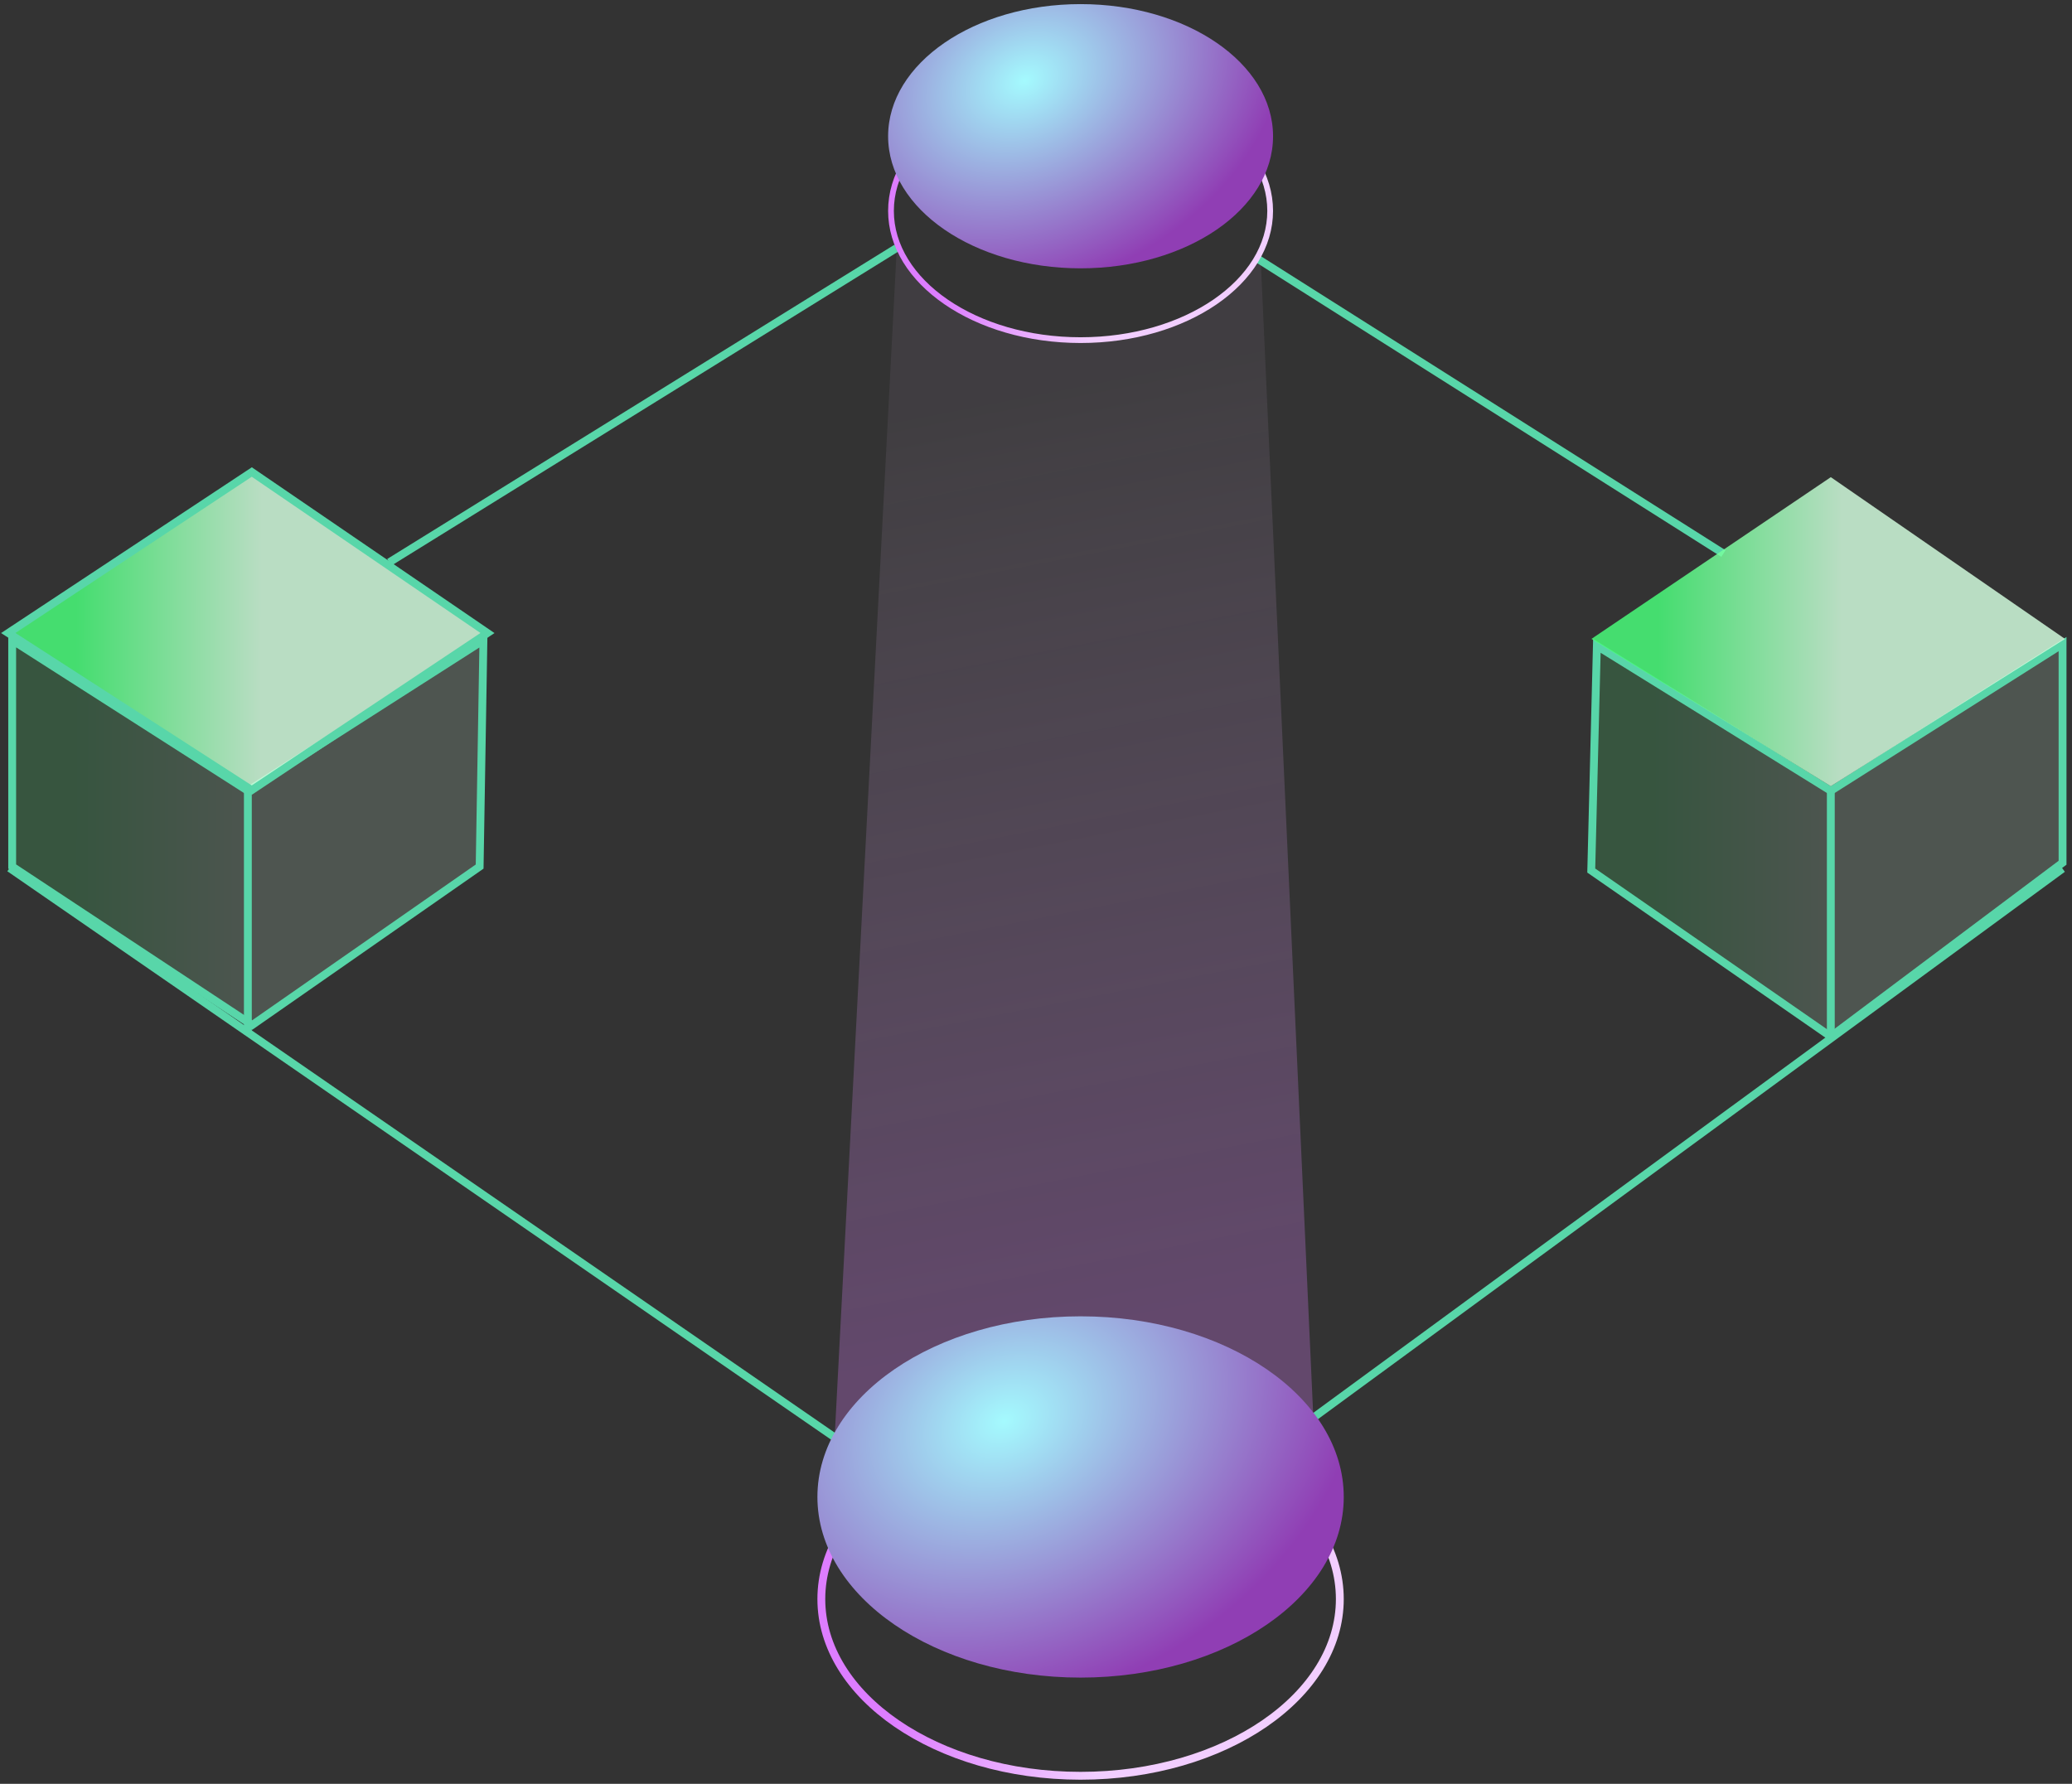 <svg width="252" height="217" viewBox="0 0 252 217" fill="none" xmlns="http://www.w3.org/2000/svg">
<rect x="0" y="0" width="252" height="217" fill="#333333" stroke="none"/>
<path opacity="0.7" d="M153.312 31.265L159.871 175.557L101.389 177.196L109.041 30.718L113.596 35.637L120.154 39.463L125.62 41.103L131.086 41.65L137.462 41.103L142.381 39.463L148.94 36.184L153.312 31.265Z" fill="url(#paint0_linear_69_280)"/>
<path d="M162.951 194.525C162.951 200.39 159.489 205.753 153.784 209.67C148.081 213.585 140.176 216.022 131.422 216.022C122.667 216.022 114.762 213.585 109.059 209.67C103.354 205.753 99.892 200.39 99.892 194.525C99.892 188.66 103.354 183.297 109.059 179.38C114.762 175.465 122.667 173.028 131.422 173.028C140.176 173.028 148.081 175.465 153.784 179.38C159.489 183.297 162.951 188.66 162.951 194.525Z" stroke="url(#paint1_linear_69_280)" stroke-width="0.955"/>
<path d="M1.482 105.412V77.879L29.888 96.04L30.145 96.204L30.403 96.04L58.794 77.888L58.335 105.417L30.671 124.696L1.482 105.412Z" fill="url(#paint2_linear_69_280)" fill-opacity="0.2" stroke="#58D6A9" stroke-width="0.955"/>
<path d="M30.145 95.637V125.819" stroke="#58D6A9" stroke-width="0.955"/>
<path d="M1.164 105.597L103.714 176.372M159.607 172.55L250.851 105.669" stroke="#58D6A9" stroke-width="0.955"/>
<path d="M152.948 31.476L209.608 67.338M109.041 30.172L47.343 68.407" stroke="#58D6A9" stroke-width="0.955"/>
<path d="M30.623 57.42L1.005 77.006L30.623 96.115L59.286 77.006L30.623 57.42Z" fill="url(#paint3_linear_69_280)" stroke="#58D6A9" stroke-width="0.955"/>
<path d="M193.531 105.902L194.215 78.567L222.414 96.043L222.669 96.201L222.921 96.041L250.851 78.352V104.953L222.655 126.1L193.531 105.902Z" fill="url(#paint4_linear_69_280)" fill-opacity="0.2" stroke="#58D6A9" stroke-width="0.955"/>
<path d="M222.666 95.637V126.211" stroke="#58D6A9" stroke-width="0.955"/>
<path d="M154.48 25.655C154.48 29.945 151.948 33.867 147.776 36.731C143.605 39.595 137.824 41.377 131.422 41.377C125.019 41.377 119.238 39.595 115.067 36.731C110.895 33.867 108.363 29.945 108.363 25.655C108.363 21.366 110.895 17.444 115.067 14.579C119.238 11.715 125.019 9.933 131.422 9.933C137.824 9.933 143.605 11.715 147.776 14.579C151.948 17.444 154.48 21.366 154.48 25.655Z" stroke="url(#paint5_linear_69_280)" stroke-width="0.699"/>
<ellipse cx="131.422" cy="16.571" rx="23.408" ry="16.071" fill="url(#paint6_radial_69_280)"/>
<ellipse cx="131.422" cy="182.104" rx="32.007" ry="21.975" fill="url(#paint7_radial_69_280)"/>
<path d="M222.666 58.046L193.553 77.722L222.666 95.637L251.147 77.722L222.666 58.046Z" fill="url(#paint8_linear_69_280)"/>
<defs>
<linearGradient id="paint0_linear_69_280" x1="136.005" y1="161.346" x2="114.372" y2="50.123" gradientUnits="userSpaceOnUse">
<stop stop-color="#DD7DFF" stop-opacity="0.4"/>
<stop offset="1" stop-color="#F2CEFF" stop-opacity="0.1"/>
</linearGradient>
<linearGradient id="paint1_linear_69_280" x1="108.418" y1="200.911" x2="133.209" y2="200.969" gradientUnits="userSpaceOnUse">
<stop stop-color="#DD7DFF"/>
<stop offset="1" stop-color="#F2CEFF"/>
</linearGradient>
<linearGradient id="paint2_linear_69_280" x1="9.201" y1="108.758" x2="31.773" y2="108.802" gradientUnits="userSpaceOnUse">
<stop stop-color="#48FF7B" stop-opacity="0.83"/>
<stop offset="1" stop-color="#D4FFE0" stop-opacity="0.83"/>
</linearGradient>
<linearGradient id="paint3_linear_69_280" x1="9.201" y1="82.39" x2="31.773" y2="82.445" gradientUnits="userSpaceOnUse">
<stop stop-color="#48FF7B" stop-opacity="0.83"/>
<stop offset="1" stop-color="#D4FFE0" stop-opacity="0.83"/>
</linearGradient>
<linearGradient id="paint4_linear_69_280" x1="201.244" y1="109.236" x2="223.816" y2="109.279" gradientUnits="userSpaceOnUse">
<stop stop-color="#48FF7B" stop-opacity="0.83"/>
<stop offset="1" stop-color="#D4FFE0" stop-opacity="0.83"/>
</linearGradient>
<linearGradient id="paint5_linear_69_280" x1="114.598" y1="30.325" x2="132.729" y2="30.368" gradientUnits="userSpaceOnUse">
<stop stop-color="#DD7DFF"/>
<stop offset="1" stop-color="#F2CEFF"/>
</linearGradient>
<radialGradient id="paint6_radial_69_280" cx="0" cy="0" r="1" gradientUnits="userSpaceOnUse" gradientTransform="translate(124.633 9.821) rotate(65.71) scale(25.038 33.206)">
<stop stop-color="#A4FAFE"/>
<stop offset="1" stop-color="#903EB4"/>
</radialGradient>
<radialGradient id="paint7_radial_69_280" cx="0" cy="0" r="1" gradientUnits="userSpaceOnUse" gradientTransform="translate(122.139 172.875) rotate(65.71) scale(34.235 45.404)">
<stop stop-color="#A4FAFE"/>
<stop offset="1" stop-color="#903EB4"/>
</radialGradient>
<linearGradient id="paint8_linear_69_280" x1="201.653" y1="82.304" x2="223.958" y2="82.359" gradientUnits="userSpaceOnUse">
<stop stop-color="#48FF7B" stop-opacity="0.83"/>
<stop offset="1" stop-color="#D4FFE0" stop-opacity="0.83"/>
</linearGradient>
</defs>
</svg>
